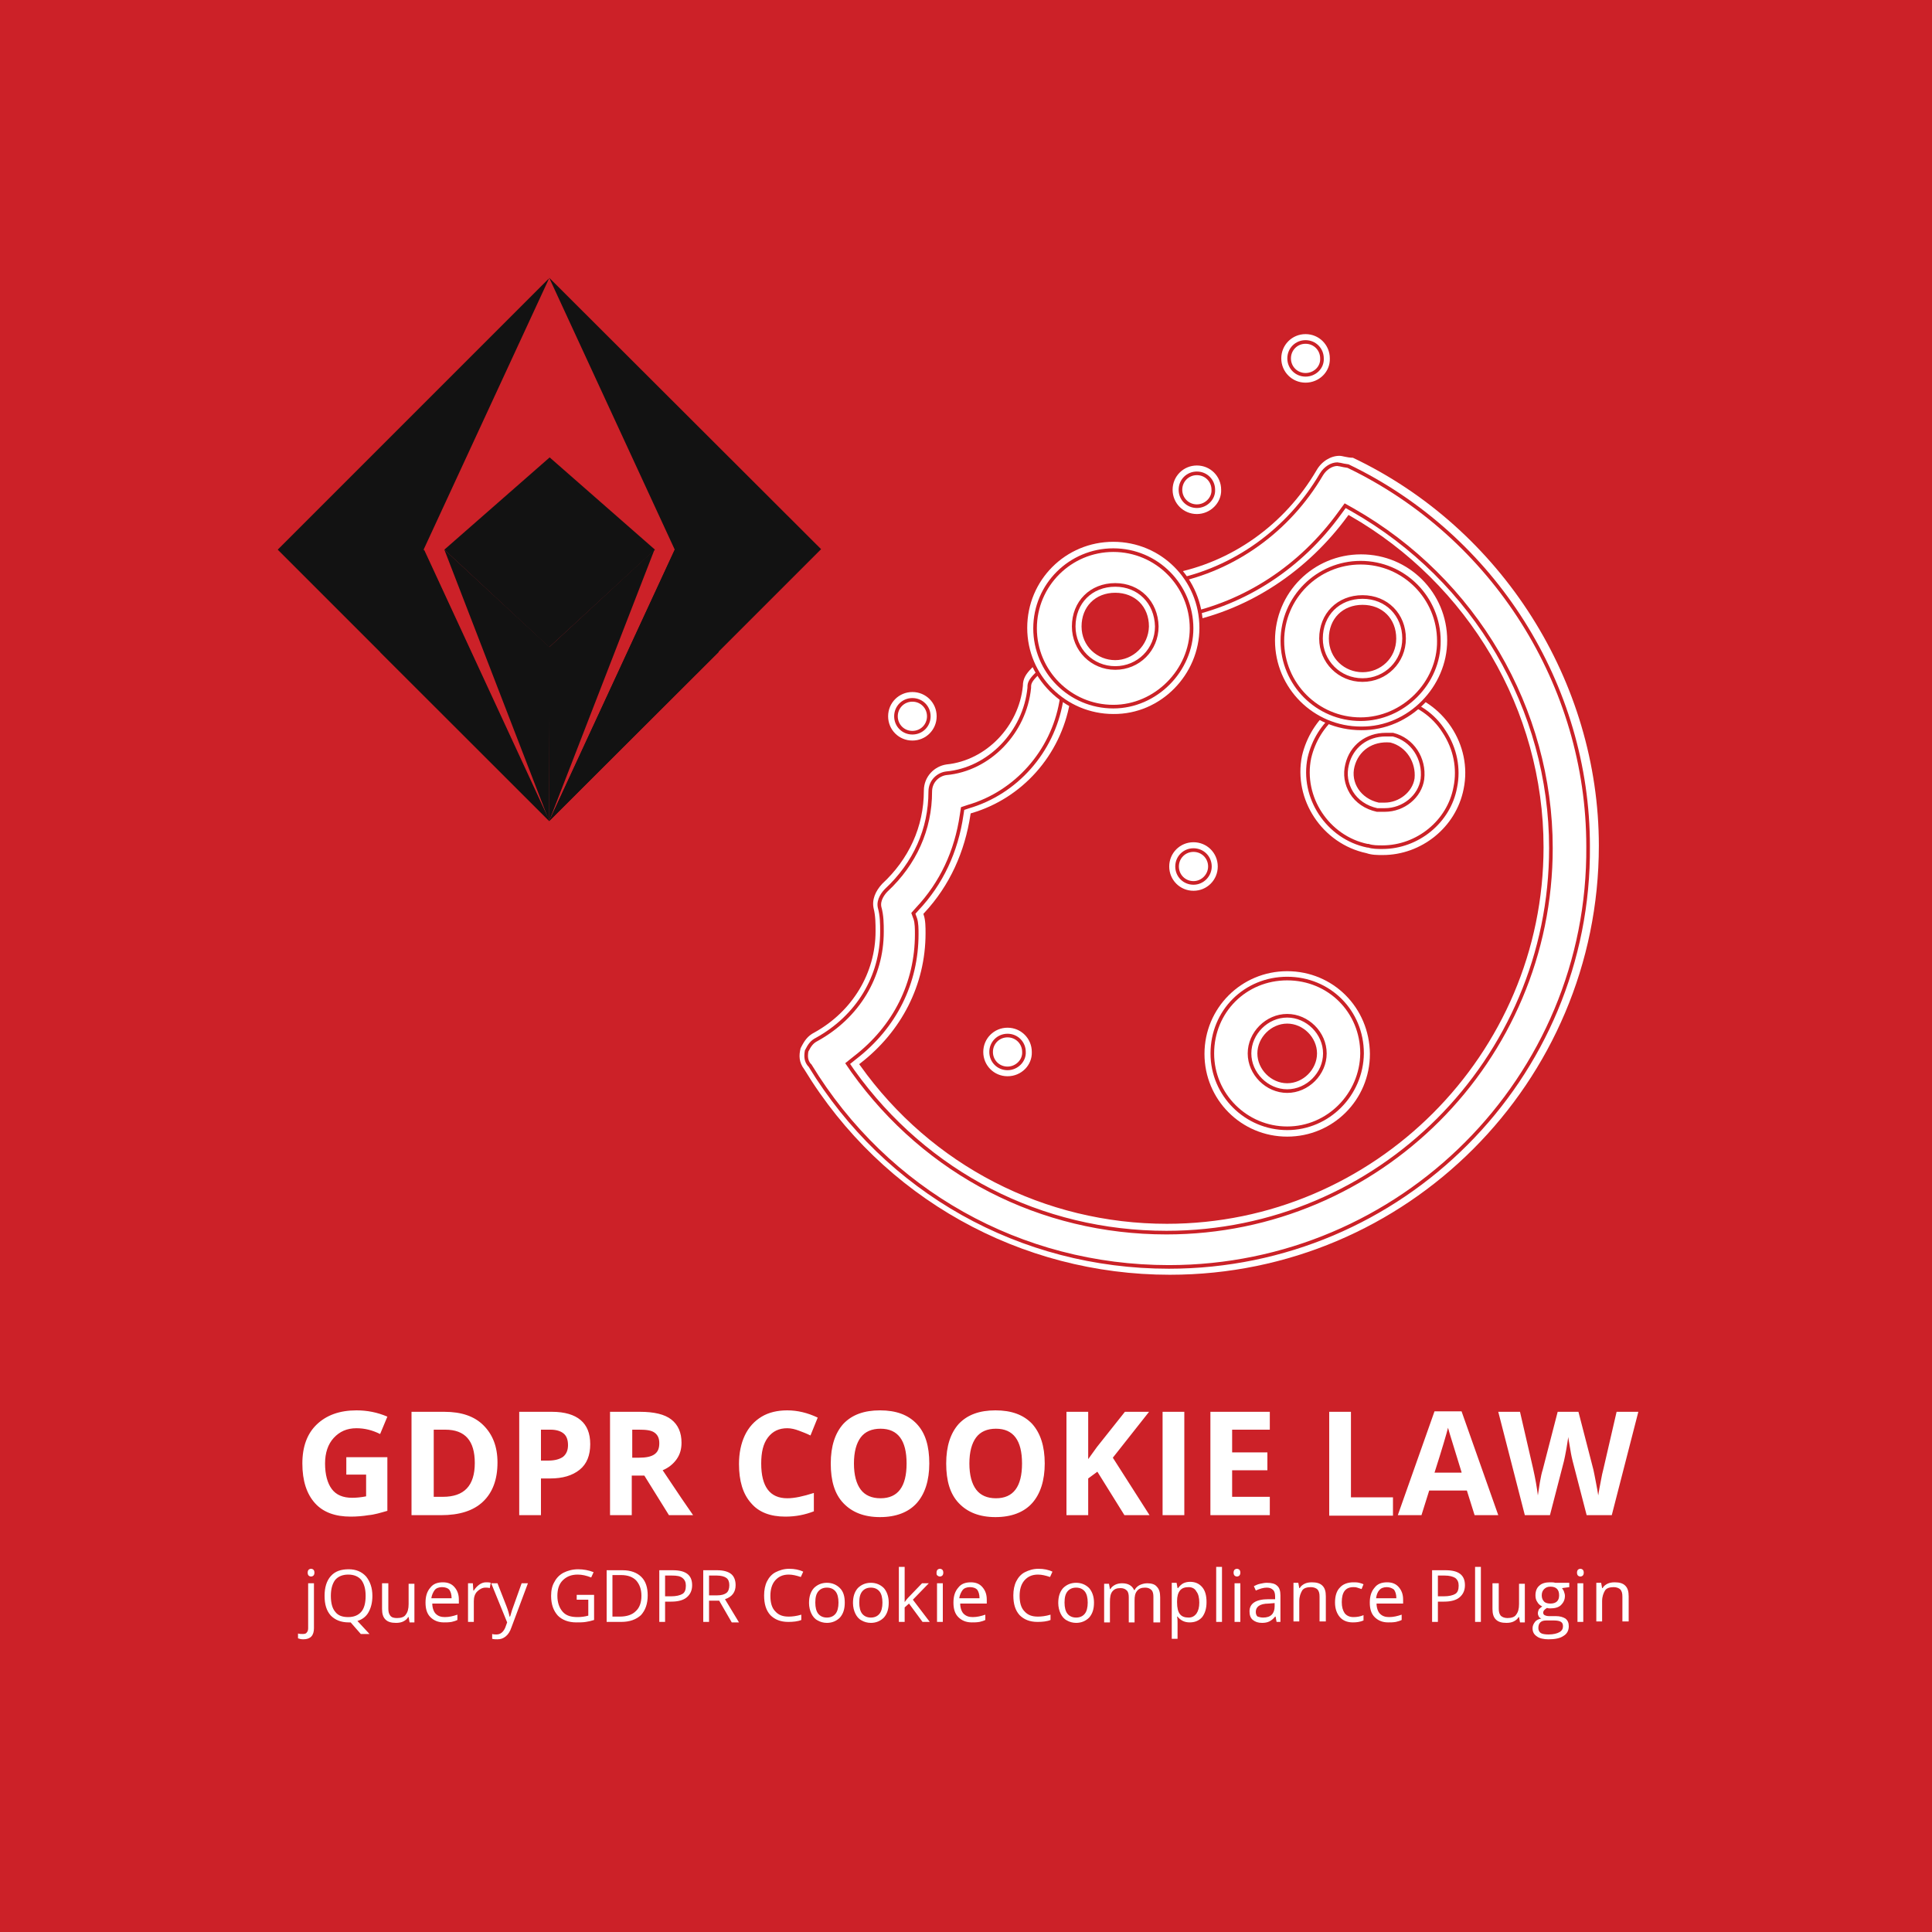 <svg id="gdpr-cookie-law" xmlns="http://www.w3.org/2000/svg" viewBox="0 0 400 400"><style>.st1,.st2{fill:#fff}.st2{stroke:#cb2127;stroke-width:.75;stroke-miterlimit:10}.st3{fill:#121212}</style><rect id="bg" width="400" height="400" fill="#cc2128"/><path class="st1" d="M71.7 301.7h8.5v11.1c-1.4.4-2.7.8-3.9.9-1.2.2-2.5.3-3.7.3-3.2 0-5.7-.9-7.4-2.8-1.7-1.9-2.6-4.6-2.6-8.2 0-3.5 1-6.2 3-8.1s4.7-2.9 8.2-2.9c2.2 0 4.3.4 6.4 1.3l-1.5 3.6c-1.6-.8-3.2-1.2-4.9-1.2-2 0-3.5.7-4.7 2s-1.8 3.1-1.8 5.3c0 2.3.5 4.1 1.4 5.3s2.3 1.8 4.2 1.8c.9 0 1.9-.1 2.9-.3v-4.5h-4.1v-3.6zm31.3 1.1c0 3.5-1 6.2-3 8.1s-4.9 2.8-8.7 2.8h-6.1v-21.4H92c3.5 0 6.2.9 8.1 2.8s2.9 4.4 2.9 7.7zm-4.7.1c0-4.6-2-6.9-6.1-6.9h-2.4v13.9h1.9c4.4 0 6.6-2.3 6.6-7zm23.9-3.9c0 2.3-.7 4.1-2.2 5.3s-3.5 1.8-6.1 1.8H112v7.6h-4.5v-21.4h6.8c2.6 0 4.6.6 5.9 1.7s2 2.7 2 5zm-10.2 3.4h1.5c1.4 0 2.4-.3 3.1-.8.7-.6 1-1.4 1-2.4 0-1.1-.3-1.9-.9-2.4s-1.5-.8-2.7-.8h-2v6.4zm18.8 3.1v8.2h-4.5v-21.4h6.2c2.9 0 5.1.5 6.5 1.6s2.1 2.7 2.1 4.8c0 1.3-.3 2.4-1 3.4s-1.7 1.8-2.9 2.3c3.2 4.8 5.3 7.9 6.3 9.3h-5l-5.1-8.2h-2.6zm0-3.7h1.5c1.4 0 2.5-.2 3.2-.7s1-1.2 1-2.3c0-1-.3-1.7-1-2.2s-1.8-.6-3.2-.6h-1.4v5.8zm32.2-6.1c-1.7 0-3 .6-4 1.9s-1.4 3.1-1.4 5.4c0 4.8 1.8 7.2 5.4 7.2 1.5 0 3.3-.4 5.5-1.1v3.8c-1.8.7-3.7 1.1-5.9 1.1-3.1 0-5.5-.9-7.1-2.8-1.7-1.9-2.5-4.6-2.5-8.1 0-2.2.4-4.2 1.2-5.9.8-1.7 2-3 3.5-3.9 1.5-.9 3.3-1.3 5.3-1.3 2.1 0 4.2.5 6.3 1.5l-1.5 3.7c-.8-.4-1.6-.7-2.4-1s-1.6-.5-2.4-.5zm29.4 7.3c0 3.5-.9 6.3-2.6 8.2s-4.3 2.9-7.6 2.9-5.8-1-7.6-2.9-2.6-4.6-2.6-8.2.9-6.3 2.6-8.2c1.8-1.9 4.3-2.8 7.6-2.8s5.8.9 7.6 2.8 2.6 4.6 2.6 8.2zm-15.6 0c0 2.4.5 4.2 1.4 5.4s2.3 1.8 4.1 1.8c3.6 0 5.4-2.4 5.4-7.2 0-4.8-1.8-7.2-5.4-7.2-1.8 0-3.2.6-4.1 1.8-.9 1.2-1.4 3-1.4 5.4zm39.5 0c0 3.5-.9 6.3-2.6 8.2s-4.3 2.9-7.6 2.9-5.8-1-7.6-2.9-2.6-4.6-2.6-8.2.9-6.3 2.6-8.2c1.8-1.9 4.3-2.8 7.6-2.8s5.8.9 7.6 2.8c1.7 1.9 2.6 4.6 2.6 8.2zm-15.6 0c0 2.4.5 4.2 1.4 5.4s2.3 1.8 4.1 1.8c3.6 0 5.4-2.4 5.4-7.2 0-4.8-1.8-7.2-5.4-7.2-1.8 0-3.2.6-4.1 1.8-.9 1.2-1.4 3-1.4 5.4zm37.3 10.7h-5.2l-5.6-9-1.9 1.4v7.6h-4.5v-21.4h4.5v9.8l1.8-2.5 5.8-7.3h5l-7.5 9.5 7.6 11.9zm2.7 0v-21.4h4.5v21.4h-4.5zm22.2 0h-12.3v-21.4h12.3v3.7h-7.8v4.7h7.3v3.7h-7.3v5.5h7.8v3.8zm12.3 0v-21.4h4.5V310h8.7v3.8h-13.2zm30.1 0l-1.6-5.1h-7.8l-1.6 5.1h-4.9l7.6-21.5h5.6l7.6 21.5h-4.9zm-2.7-8.9c-1.4-4.6-2.2-7.2-2.4-7.8s-.3-1.1-.4-1.4c-.3 1.2-1.2 4.3-2.8 9.3h5.6zm31.1 8.9h-5.2l-2.9-11.2c-.1-.4-.3-1.2-.5-2.5s-.4-2.1-.4-2.5c-.1.5-.2 1.4-.4 2.5-.2 1.2-.4 2-.5 2.5l-2.9 11.2h-5.2l-5.5-21.4h4.5l2.7 11.7c.5 2.2.8 4 1 5.6.1-.6.2-1.4.4-2.6.2-1.2.4-2.1.6-2.7l3.1-12h4.3l3.1 12c.1.5.3 1.4.5 2.5s.4 2.1.5 2.8c.1-.8.3-1.7.5-2.8s.4-2.1.6-2.8l2.7-11.7h4.5l-5.5 21.4z" id="text"/><path class="st1" d="M62.8 339.4c-.5 0-.8-.1-1.1-.2v-1c.3.1.7.1 1 .1.4 0 .7-.1.8-.3.2-.2.3-.5.3-.9v-9.3H65v9.3c0 1.5-.7 2.3-2.2 2.3zm.9-13.8c0-.3.1-.5.2-.6.1-.1.3-.2.5-.2s.4.1.5.2.2.3.2.6-.1.5-.2.6c-.1.1-.3.2-.5.2s-.4-.1-.5-.2c-.1-.1-.2-.3-.2-.6zm13.4 4.8c0 1.4-.3 2.5-.8 3.4s-1.3 1.5-2.3 1.8l2.5 2.7h-1.8l-2.1-2.4h-.4c-1.6 0-2.8-.5-3.7-1.4-.9-1-1.3-2.3-1.3-4.1 0-1.7.4-3.1 1.3-4.1.9-1 2.1-1.4 3.7-1.4 1.5 0 2.7.5 3.6 1.5.8 1 1.3 2.3 1.3 4zm-8.6 0c0 1.5.3 2.6.9 3.3.6.8 1.5 1.1 2.7 1.1 1.2 0 2.1-.4 2.7-1.1s.9-1.8.9-3.3c0-1.4-.3-2.5-.9-3.3-.6-.7-1.5-1.1-2.7-1.1-1.2 0-2.1.4-2.7 1.1-.6.8-.9 1.9-.9 3.3zm11.9-2.6v5.2c0 .7.1 1.1.4 1.5s.8.5 1.4.5c.8 0 1.5-.2 1.8-.7.4-.5.6-1.2.6-2.2v-4.2h1.2v8h-1l-.2-1.1h-.1c-.2.4-.6.7-1 .9-.4.2-.9.3-1.5.3-1 0-1.7-.2-2.2-.7s-.7-1.2-.7-2.2v-5.3h1.3zm11.5 8.1c-1.2 0-2.1-.4-2.8-1.1s-1-1.7-1-3 .3-2.3 1-3.1c.6-.8 1.5-1.1 2.6-1.1 1 0 1.8.3 2.4 1 .6.7.9 1.5.9 2.6v.8h-5.5c0 .9.3 1.7.7 2.1.5.5 1.1.7 1.9.7.9 0 1.7-.2 2.6-.5v1.1c-.4.2-.8.3-1.2.4-.6.1-1.1.1-1.6.1zm-.4-7.3c-.6 0-1.2.2-1.5.6s-.6 1-.7 1.7h4.2c0-.8-.2-1.4-.5-1.8-.3-.3-.8-.5-1.5-.5zm9.1-1c.4 0 .7 0 1 .1l-.2 1.1c-.3-.1-.6-.1-.9-.1-.6 0-1.2.3-1.7.8s-.7 1.2-.7 2v4.3h-1.2v-8h1l.1 1.5h.1c.3-.5.7-.9 1.1-1.2s.9-.5 1.4-.5zm1.1.2h1.3l1.8 4.6c.4 1 .6 1.8.7 2.3h.1c.1-.2.2-.7.4-1.3.2-.6.9-2.5 2-5.6h1.3l-3.4 9.1c-.3.9-.7 1.5-1.2 1.9-.5.4-1 .6-1.7.6-.4 0-.7 0-1.1-.1v-1c.3.1.6.1.9.1.8 0 1.4-.5 1.8-1.4l.4-1.1-3.3-8.1zm17.7 2.4h3.6v5.2c-.6.2-1.1.3-1.7.4-.6.1-1.3.1-2 .1-1.6 0-2.9-.5-3.8-1.4-.9-1-1.4-2.3-1.4-4.1 0-1.1.2-2.1.7-2.9.4-.8 1.1-1.5 1.9-1.9.8-.4 1.8-.7 3-.7 1.1 0 2.2.2 3.2.6l-.5 1.1c-1-.4-1.9-.6-2.8-.6-1.3 0-2.3.4-3.1 1.2s-1.1 1.9-1.1 3.2c0 1.4.4 2.5 1.1 3.3s1.7 1.1 3.1 1.1c.7 0 1.5-.1 2.2-.3v-3.3h-2.4v-1zm14.7.1c0 1.8-.5 3.1-1.4 4.1-1 .9-2.3 1.4-4.1 1.4h-3v-10.7h3.3c1.7 0 3 .5 3.9 1.4.9.9 1.3 2.2 1.3 3.8zm-1.3.1c0-1.4-.4-2.4-1.1-3.2-.7-.7-1.7-1.1-3.1-1.1h-1.8v8.6h1.5c1.5 0 2.6-.4 3.3-1.1.8-.7 1.2-1.8 1.2-3.2zm10.5-2.2c0 1.1-.4 1.9-1.1 2.5-.7.6-1.8.9-3.2.9h-1.3v4.2h-1.2v-10.7h2.8c2.7 0 4 1 4 3.1zm-5.5 2.3h1.1c1.1 0 1.9-.2 2.4-.5s.7-.9.7-1.7c0-.7-.2-1.2-.7-1.6s-1.2-.5-2.2-.5h-1.4v4.3zm9 .8v4.5h-1.2v-10.7h2.9c1.3 0 2.3.3 2.9.8s.9 1.3.9 2.3c0 1.4-.7 2.4-2.2 2.9l2.9 4.8h-1.5l-2.6-4.5h-2.1zm0-1h1.7c.9 0 1.5-.2 1.9-.5.4-.3.6-.9.6-1.6 0-.7-.2-1.2-.6-1.5-.4-.3-1.1-.5-2-.5h-1.6v4.1zm16.5-4.3c-1.2 0-2.1.4-2.8 1.2-.7.8-1 1.9-1 3.2 0 1.4.3 2.5 1 3.2.7.8 1.6 1.1 2.8 1.1.7 0 1.6-.1 2.6-.4v1.1c-.7.3-1.7.4-2.7.4-1.6 0-2.8-.5-3.7-1.4-.9-1-1.3-2.3-1.3-4.1 0-1.1.2-2.1.6-2.9.4-.8 1-1.5 1.8-1.9s1.7-.7 2.8-.7c1.1 0 2.1.2 2.9.6l-.5 1.1c-.9-.3-1.7-.5-2.5-.5zm11.6 5.8c0 1.3-.3 2.3-1 3.1-.7.7-1.6 1.1-2.7 1.1-.7 0-1.4-.2-1.9-.5-.6-.3-1-.8-1.3-1.4-.3-.6-.5-1.4-.5-2.2 0-1.3.3-2.3 1-3.1.7-.7 1.6-1.1 2.7-1.1s2 .4 2.7 1.1c.7.7 1 1.7 1 3zm-6.1 0c0 1 .2 1.8.6 2.3.4.5 1 .8 1.8.8s1.4-.3 1.8-.8c.4-.5.6-1.3.6-2.3 0-1-.2-1.8-.6-2.3-.4-.5-1-.8-1.8-.8s-1.4.3-1.8.8-.6 1.2-.6 2.3zm15.2 0c0 1.3-.3 2.3-1 3.1-.7.7-1.6 1.1-2.7 1.1-.7 0-1.4-.2-1.9-.5-.6-.3-1-.8-1.3-1.4-.3-.6-.5-1.4-.5-2.2 0-1.3.3-2.3 1-3.1.7-.7 1.6-1.1 2.7-1.1s2 .4 2.7 1.1c.6.7 1 1.7 1 3zm-6.1 0c0 1 .2 1.8.6 2.3.4.5 1 .8 1.8.8s1.4-.3 1.8-.8c.4-.5.6-1.3.6-2.3 0-1-.2-1.8-.6-2.3-.4-.5-1-.8-1.8-.8s-1.4.3-1.8.8-.6 1.2-.6 2.3zm9.4-.1c.2-.3.5-.7 1-1.2l2.6-2.7h1.4l-3.3 3.4 3.5 4.6H191l-2.8-3.8-.9.8v3h-1.2v-11.4h1.2v7.3zm6.6-6.1c0-.3.1-.5.2-.6.1-.1.3-.2.5-.2s.4.1.5.2.2.3.2.6-.1.5-.2.6c-.1.1-.3.2-.5.2s-.4-.1-.5-.2c-.2-.1-.2-.3-.2-.6zm1.3 10.2H194v-8h1.2v8zm6 .1c-1.2 0-2.1-.4-2.8-1.1s-1-1.7-1-3 .3-2.3 1-3.1c.6-.8 1.5-1.1 2.6-1.1 1 0 1.8.3 2.4 1 .6.7.9 1.5.9 2.6v.8h-5.5c0 .9.3 1.7.7 2.1.5.5 1.1.7 1.9.7.9 0 1.7-.2 2.6-.5v1.1c-.4.2-.8.3-1.2.4-.6.1-1.1.1-1.6.1zm-.4-7.3c-.6 0-1.2.2-1.5.6s-.6 1-.7 1.7h4.2c0-.8-.2-1.4-.5-1.8-.3-.3-.8-.5-1.5-.5zm14.1-2.6c-1.2 0-2.1.4-2.8 1.2-.7.8-1 1.9-1 3.2 0 1.4.3 2.5 1 3.2.7.8 1.6 1.1 2.8 1.1.7 0 1.6-.1 2.6-.4v1.1c-.7.3-1.7.4-2.7.4-1.6 0-2.8-.5-3.7-1.4-.9-1-1.3-2.3-1.3-4.1 0-1.1.2-2.1.6-2.9.4-.8 1-1.5 1.8-1.9.8-.4 1.7-.7 2.8-.7 1.1 0 2.1.2 2.9.6l-.5 1.1c-.9-.3-1.7-.5-2.5-.5zm11.6 5.8c0 1.3-.3 2.3-1 3.1-.7.7-1.6 1.1-2.7 1.1-.7 0-1.4-.2-1.9-.5-.6-.3-1-.8-1.3-1.4-.3-.6-.5-1.4-.5-2.2 0-1.3.3-2.3 1-3.1.7-.7 1.6-1.1 2.7-1.1s2 .4 2.7 1.1c.6.7 1 1.7 1 3zm-6.1 0c0 1 .2 1.8.6 2.3.4.5 1 .8 1.8.8s1.4-.3 1.8-.8c.4-.5.6-1.3.6-2.3 0-1-.2-1.8-.6-2.3-.4-.5-1-.8-1.8-.8s-1.4.3-1.8.8-.6 1.2-.6 2.3zm18.4 4v-5.2c0-.6-.1-1.1-.4-1.4-.3-.3-.7-.5-1.3-.5-.8 0-1.3.2-1.7.7s-.5 1.1-.5 2v4.5h-1.2v-5.2c0-.6-.1-1.1-.4-1.4-.3-.3-.7-.5-1.3-.5-.8 0-1.3.2-1.7.7-.4.5-.5 1.2-.5 2.2v4.2h-1.2v-8h1l.2 1.1h.1c.2-.4.6-.7 1-.9.4-.2.9-.3 1.4-.3 1.3 0 2.1.5 2.5 1.4h.1c.2-.4.6-.8 1-1s1-.4 1.6-.4c.9 0 1.6.2 2 .7.5.5.7 1.2.7 2.2v5.2h-1.4zm7.5.1c-.5 0-1-.1-1.4-.3-.4-.2-.8-.5-1.1-.9h-.1c.1.5.1.9.1 1.3v3.3h-1.2v-11.6h1l.2 1.1h.1c.3-.4.7-.8 1.1-1s.9-.3 1.4-.3c1.1 0 1.9.4 2.5 1.1.6.7.9 1.7.9 3.1 0 1.3-.3 2.3-.9 3.1-.7.8-1.6 1.1-2.6 1.1zm-.2-7.3c-.8 0-1.4.2-1.8.7-.4.5-.6 1.2-.6 2.2v.3c0 1.1.2 1.9.6 2.4.4.5 1 .7 1.8.7.7 0 1.2-.3 1.6-.8.4-.6.6-1.3.6-2.3 0-1-.2-1.8-.6-2.3-.3-.6-.9-.9-1.6-.9zm6.9 7.2h-1.2v-11.4h1.2v11.4zm2.4-10.2c0-.3.1-.5.2-.6.1-.1.3-.2.5-.2s.4.1.5.2c.1.1.2.3.2.6s-.1.5-.2.6c-.1.1-.3.2-.5.2s-.4-.1-.5-.2c-.1-.1-.2-.3-.2-.6zm1.4 10.2h-1.2v-8h1.2v8zm7.5 0l-.2-1.1h-.1c-.4.5-.8.8-1.2 1-.4.2-.9.3-1.5.3-.8 0-1.4-.2-1.9-.6-.5-.4-.7-1-.7-1.8 0-1.6 1.3-2.5 3.9-2.5h1.4v-.5c0-.6-.1-1.1-.4-1.4-.3-.3-.7-.5-1.3-.5-.7 0-1.4.2-2.3.6l-.4-.9c.4-.2.8-.4 1.3-.5.5-.1.9-.2 1.4-.2 1 0 1.7.2 2.1.6.5.4.7 1.1.7 2v5.5h-.8zm-2.8-.9c.8 0 1.4-.2 1.8-.6.4-.4.6-1 .6-1.7v-.7l-1.2.1c-1 0-1.7.2-2.1.5-.4.3-.6.7-.6 1.2 0 .4.1.8.4 1 .3.1.7.2 1.1.2zm11.7.9v-5.2c0-.7-.1-1.1-.4-1.5-.3-.3-.8-.5-1.4-.5-.8 0-1.5.2-1.8.7s-.6 1.2-.6 2.2v4.2h-1.2v-8h1l.2 1.1h.1c.2-.4.6-.7 1-.9.4-.2.9-.3 1.5-.3 1 0 1.7.2 2.2.7.5.5.7 1.2.7 2.2v5.2h-1.3zm6.9.1c-1.2 0-2.1-.4-2.7-1.1-.6-.7-1-1.7-1-3s.3-2.4 1-3.1c.6-.7 1.6-1.1 2.8-1.1.4 0 .8 0 1.2.1s.7.2.9.3l-.4 1-.9-.3c-.3-.1-.6-.1-.8-.1-1.6 0-2.4 1-2.4 3.1 0 1 .2 1.7.6 2.3.4.5 1 .8 1.8.8.7 0 1.4-.1 2.1-.4v1.1c-.7.3-1.4.4-2.2.4zm7.3 0c-1.2 0-2.1-.4-2.8-1.1-.7-.7-1-1.7-1-3s.3-2.3 1-3.1c.6-.8 1.5-1.1 2.6-1.1 1 0 1.8.3 2.4 1 .6.7.9 1.5.9 2.6v.8H285c0 .9.3 1.7.7 2.1.5.5 1.1.7 1.9.7.9 0 1.7-.2 2.6-.5v1.1c-.4.2-.8.3-1.2.4-.6.1-1 .1-1.6.1zm-.3-7.3c-.6 0-1.2.2-1.5.6-.4.4-.6 1-.7 1.7h4.2c0-.8-.2-1.4-.5-1.8-.4-.3-.9-.5-1.5-.5zm16.2-.4c0 1.1-.4 1.9-1.1 2.5-.7.6-1.8.9-3.2.9h-1.3v4.2h-1.2v-10.7h2.8c2.7 0 4 1 4 3.1zm-5.5 2.3h1.1c1.1 0 1.9-.2 2.4-.5s.7-.9.7-1.7c0-.7-.2-1.2-.7-1.6-.5-.3-1.2-.5-2.2-.5h-1.4v4.3zm8.8 5.3h-1.2v-11.4h1.2v11.4zm3.7-8v5.2c0 .7.1 1.1.4 1.5.3.3.8.5 1.4.5.8 0 1.5-.2 1.8-.7.4-.5.6-1.2.6-2.2v-4.2h1.2v8h-1l-.2-1.1h-.1c-.2.4-.6.7-1 .9-.4.2-.9.3-1.5.3-1 0-1.7-.2-2.2-.7-.5-.5-.7-1.2-.7-2.2v-5.3h1.3zm14.6 0v.8l-1.5.2c.1.2.3.4.4.7.1.3.2.6.2.9 0 .8-.3 1.4-.8 1.9s-1.3.7-2.2.7c-.2 0-.5 0-.7-.1-.5.3-.8.6-.8 1 0 .2.1.4.3.5.2.1.5.2.9.2h1.4c.9 0 1.5.2 2 .5.5.4.7.9.7 1.6 0 .9-.4 1.6-1.1 2-.7.5-1.8.7-3.1.7-1 0-1.9-.2-2.4-.6-.6-.4-.9-.9-.9-1.7 0-.5.2-.9.5-1.3s.8-.6 1.3-.7c-.2-.1-.4-.2-.5-.4-.1-.2-.2-.4-.2-.7 0-.3.1-.5.2-.8.2-.2.4-.4.7-.6-.4-.2-.8-.5-1-.9-.3-.4-.4-.9-.4-1.4 0-.9.3-1.6.8-2 .5-.5 1.3-.7 2.2-.7.4 0 .8 0 1.1.1h2.9zm-6.4 9.3c0 .4.2.8.5 1s.9.3 1.6.3c1 0 1.8-.2 2.3-.5.5-.3.7-.7.7-1.2 0-.4-.1-.7-.4-.9-.3-.2-.8-.3-1.5-.3h-1.5c-.6 0-1 .1-1.3.4s-.4.7-.4 1.2zm.7-6.8c0 .6.2 1 .5 1.3s.8.4 1.3.4c1.2 0 1.8-.6 1.8-1.7 0-1.2-.6-1.8-1.8-1.8-.6 0-1 .2-1.3.5s-.5.7-.5 1.3zm7.3-4.7c0-.3.1-.5.2-.6.1-.1.3-.2.5-.2s.4.1.5.2c.1.1.2.3.2.6s-.1.5-.2.6c-.1.1-.3.2-.5.2s-.4-.1-.5-.2c-.1-.1-.2-.3-.2-.6zm1.3 10.2h-1.2v-8h1.2v8zm8.1 0v-5.2c0-.7-.1-1.1-.4-1.5-.3-.3-.8-.5-1.4-.5-.8 0-1.5.2-1.8.7s-.6 1.2-.6 2.2v4.2h-1.2v-8h1l.2 1.1h.1c.2-.4.6-.7 1-.9.4-.2.9-.3 1.5-.3 1 0 1.7.2 2.2.7.5.5.7 1.2.7 2.2v5.2h-1.3z" id="text_1_"/><g id="cookie"><path class="st2" d="M269.2 156.4c-1.9 9.3 4.3 18.6 13.6 20.6 1.2.4 2.3.4 3.5.4 8.1 0 15.5-5.8 17.1-14 1.9-9.3-4.3-18.6-13.6-20.6-1.2-.4-2.3-.4-3.5-.4-8.2.1-15.2 5.9-17.1 14zm11.6 2.4c.8-3.1 3.5-5 7-4.7 3.1.8 5 3.9 4.7 7-.4 2.7-3.1 4.7-5.8 4.7h-1.2c-3.5-.8-5.5-3.9-4.7-7z"/><path class="st2" d="M286.2 175.4c-1 0-2 0-2.9-.3h-.2c-8.2-1.7-13.7-10-12-18.2 1.7-7.3 8-12.4 15.1-12.4 1.1 0 2 0 2.9.3h.2c4 .8 7.5 3.2 9.7 6.7 2.3 3.5 3.1 7.6 2.3 11.5-1.3 7.1-7.8 12.4-15.1 12.4zm.7-23.3c-3.9 0-7.1 2.4-8 6.2-.5 2-.2 4 .9 5.8 1.1 1.8 3 3.1 5.3 3.6h1.6c3.9 0 7.3-2.8 7.8-6.4.5-4.3-2.1-8.2-6.1-9.2h-1.5z"/><path class="st2" d="M277.3 94c-1.9 0-3.9 1.2-5 3.1-6.6 11.3-17.5 19-29.9 21.3-.5.3-1 .6-1.5.8-1.8 1 2.8 12.8 1.2 13.7-8.2 4.8-9.2 5.2-13.4 7.1-.6.3-11.2-5.5-11.7-5.2-2 1.4-3.7 3.3-3.7 3.3-1.2 1.2-1.9 2.3-1.9 3.9-.8 8.1-7.4 15.1-15.5 15.9-2.7.4-5 2.7-5 5.8 0 7.4-3.1 14-8.5 19-1.5 1.6-2.3 3.5-1.9 5.4.4 1.6.4 3.1.4 4.7 0 8.5-4.7 16.3-12.4 20.6-1.6.8-2.3 1.9-3.1 3.5-.4 1.6-.4 3.1.8 4.7 16.3 26.8 45 42.7 76 42.7 49.3 0 89.2-40 89.2-89.2 0-34.1-20.2-66-51.2-80.7-1.3 0-2.1-.4-2.9-.4zm41.9 81.4c0 42.7-34.9 77.6-77.6 77.6-25.2 0-48.5-12-63.2-32.6 8.5-6.6 13.6-16.3 13.6-27.2 0-1.2 0-2.7-.4-3.9 5.4-5.8 8.5-12.8 9.7-20.6 10.5-3.1 18.6-12 20.6-23.3.1-.1 1.2-1.1 2.8-2.5.5-.4 7.9 2.1 8.5 1.6 3.4-2.9 5.5-4.9 10.1-7.6.4-.2-3.3-5.3-2.9-5.5 1.8-1 3.6-1.8 5.1-2.2 13.6-2.7 25.6-10.9 33.8-22.1 24.4 14 39.9 40 39.9 68.3z"/><path class="st2" d="M242 262.3c-30.7 0-58.4-15.6-74.3-41.7l-.1-.1-.1-.1c-.6-.8-.7-1.6-.5-2.8.6-1.2 1.1-1.9 2.1-2.4 8.5-4.7 13.5-13 13.5-22.3 0-1.6 0-3.3-.5-5.1-.3-1.5.8-2.9 1.4-3.5 5.9-5.5 9.1-12.6 9.1-20.4 0-2.2 1.7-3.6 3.3-3.8 8.9-.8 16.3-8.5 17.2-17.7v-.2c0-.7.2-1.3 1.4-2.5l.1-.1s1.1-1.3 2.5-2.4c1.1.5 3 1.4 4.5 2.2 1.5.8 2.7 1.3 3.6 1.7h-.5c-.6 0-1.1.2-1.5.5-1.7 1.4-2.8 2.5-3 2.7l-.4.4-.1.6c-1.8 10.3-9.3 18.8-19.2 21.7l-1.2.4-.2 1.3c-1.1 7.6-4.2 14.2-9.2 19.5l-.8.9.4 1.1c.3.9.3 2.2.3 3.2 0 10.1-4.5 19.2-12.8 25.6l-1.5 1.2 1.1 1.6c15.2 21.2 38.9 33.4 64.9 33.4 43.9 0 79.6-35.7 79.6-79.6 0-28.8-15.7-55.6-41-70l-1.6-.9-1.1 1.5c-8.1 11.2-19.6 18.7-32.5 21.3h-.2c-.4.1-.8.2-1.2.4-.1-.6-.3-1.2-.4-1.8-.4-1.6-.9-4.1-1-5.3.2-.1.4-.2.6-.4 12.8-2.5 24.1-10.6 30.9-22.2.8-1.3 2.1-2.1 3.3-2.1.1 0 .4.1.6.1.4.1.9.2 1.6.3 30.2 14.5 49.7 45.4 49.7 78.7.4 48-38.7 87.1-86.8 87.1zm-9.6-119.7c-.7-.1-1.9-.4-2.8-.7 3.8-1.7 5.1-2.3 11.1-5.8 0 0 0 .1.1.1-3.2 2-5.1 3.7-7.5 5.7l-.9.7z"/><path class="st2" d="M266.5 200.7c-9.7 0-17.5 7.8-17.5 17.5s7.8 17.5 17.5 17.5 17.5-7.8 17.5-17.5c-.1-9.8-7.8-17.5-17.5-17.5zm0 23.2c-3.1 0-5.8-2.7-5.8-5.8s2.7-5.8 5.8-5.8 5.8 2.7 5.8 5.8-2.7 5.8-5.8 5.8z"/><path class="st2" d="M266.5 233.6c-8.5 0-15.5-6.9-15.5-15.5 0-8.7 6.8-15.5 15.5-15.5s15.5 6.8 15.5 15.5c-.1 8.5-7 15.5-15.5 15.5zm0-23.3c-4.2 0-7.8 3.6-7.8 7.8s3.6 7.8 7.8 7.8c4.2 0 7.8-3.6 7.8-7.8s-3.6-7.8-7.8-7.8zM248.7 130c0-10.1-8.1-18.2-18.2-18.2s-18.2 8.1-18.2 18.2 8.2 18.2 18.2 18.2c10.1.1 18.2-8.4 18.2-18.2zm-17.8 6.3c-3.5 0-6.6-2.7-6.6-6.6 0-3.9 2.7-6.6 6.6-6.6 3.9 0 6.6 2.7 6.6 6.6-.1 3.8-3.2 6.6-6.6 6.6z"/><path class="st2" d="M230.5 146.3c-9 0-16.2-7.3-16.2-16.2 0-9 7.3-16.2 16.2-16.2 9 0 16.2 7.3 16.2 16.2 0 8.7-7.4 16.2-16.2 16.2zm.4-25.2c-5 0-8.6 3.6-8.6 8.6 0 4.8 3.8 8.6 8.6 8.6s8.6-3.8 8.6-8.6c-.1-5-3.7-8.6-8.6-8.6zm69.1 11.5c0-10.1-8.1-18.2-18.2-18.2s-18.2 8.1-18.2 18.2 8.2 18.2 18.2 18.2c10 .1 18.2-8.5 18.2-18.2zm-17.9 6.2c-3.5 0-6.6-2.7-6.6-6.6 0-3.9 2.7-6.6 6.6-6.6 3.9 0 6.6 2.7 6.6 6.6 0 3.9-3.1 6.6-6.6 6.6z"/><path class="st2" d="M281.7 148.9c-9 0-16.2-7.3-16.2-16.2 0-9 7.3-16.2 16.2-16.2 9 0 16.2 7.3 16.2 16.2.1 8.7-7.4 16.2-16.2 16.2zm.4-25.3c-5 0-8.6 3.6-8.6 8.6 0 4.8 3.8 8.6 8.6 8.6s8.6-3.8 8.6-8.6c0-4.9-3.6-8.6-8.6-8.6zm-93.2 30.1c-3 0-5.4-2.4-5.4-5.4 0-3 2.4-5.4 5.4-5.4 3 0 5.4 2.4 5.4 5.4 0 3-2.4 5.4-5.4 5.4z"/><path class="st2" d="M188.9 151.7c-1.9 0-3.4-1.5-3.4-3.4s1.5-3.4 3.4-3.4 3.4 1.5 3.4 3.4-1.5 3.4-3.4 3.4zm81.4-72.1c-3 0-5.4-2.4-5.4-5.4 0-3 2.4-5.4 5.4-5.4 3 0 5.4 2.4 5.4 5.4.1 3-2.4 5.4-5.4 5.4z"/><path class="st2" d="M270.3 77.6c-1.9 0-3.4-1.5-3.4-3.4s1.5-3.4 3.4-3.4 3.4 1.5 3.4 3.4c.1 1.9-1.5 3.4-3.4 3.4zm-22.5 29.2c-3 0-5.4-2.4-5.4-5.4 0-3 2.4-5.4 5.4-5.4s5.4 2.4 5.4 5.4c.1 2.9-2.4 5.4-5.4 5.4z"/><path class="st2" d="M247.8 104.8c-1.9 0-3.4-1.5-3.4-3.4s1.5-3.4 3.4-3.4 3.4 1.5 3.4 3.4c.1 1.8-1.5 3.4-3.4 3.4zm-.7 80c-3 0-5.4-2.4-5.4-5.4s2.4-5.4 5.4-5.4c3 0 5.4 2.4 5.4 5.4s-2.4 5.4-5.4 5.4z"/><path class="st2" d="M247.1 182.8c-1.9 0-3.4-1.5-3.4-3.4s1.5-3.4 3.4-3.4 3.4 1.5 3.4 3.4c0 1.8-1.5 3.4-3.4 3.4zm-38.5 40.4c-3 0-5.4-2.4-5.4-5.4 0-3 2.4-5.4 5.4-5.4 3 0 5.4 2.4 5.4 5.4.1 2.9-2.3 5.4-5.4 5.4z"/><path class="st2" d="M208.6 221.2c-1.9 0-3.4-1.5-3.4-3.4s1.5-3.4 3.4-3.4 3.4 1.5 3.4 3.4c.1 1.8-1.5 3.4-3.4 3.4z"/></g><g id="logo"><path class="st3" d="M113.7 57.5l56.3 56.2-56.3 56.3 26-56.2-26-56.3z"/><path class="st3" d="M113.7 170l-56.2-56.2 56.2-56.2-26 56.2 26 56.2zm0 0l26-56.2 9.1 21.2"/><path class="st3" d="M113.8 170l-26-56.2-9.1 21.2m35-1L92 113.8l21.8-19.1 21.8 19.1-21.9 20.2z"/><path class="st3" d="M113.7 134l21.8-20.2-21.8 56.2"/><path class="st3" d="M113.7 170L92 113.8l21.8 20.2"/></g></svg>